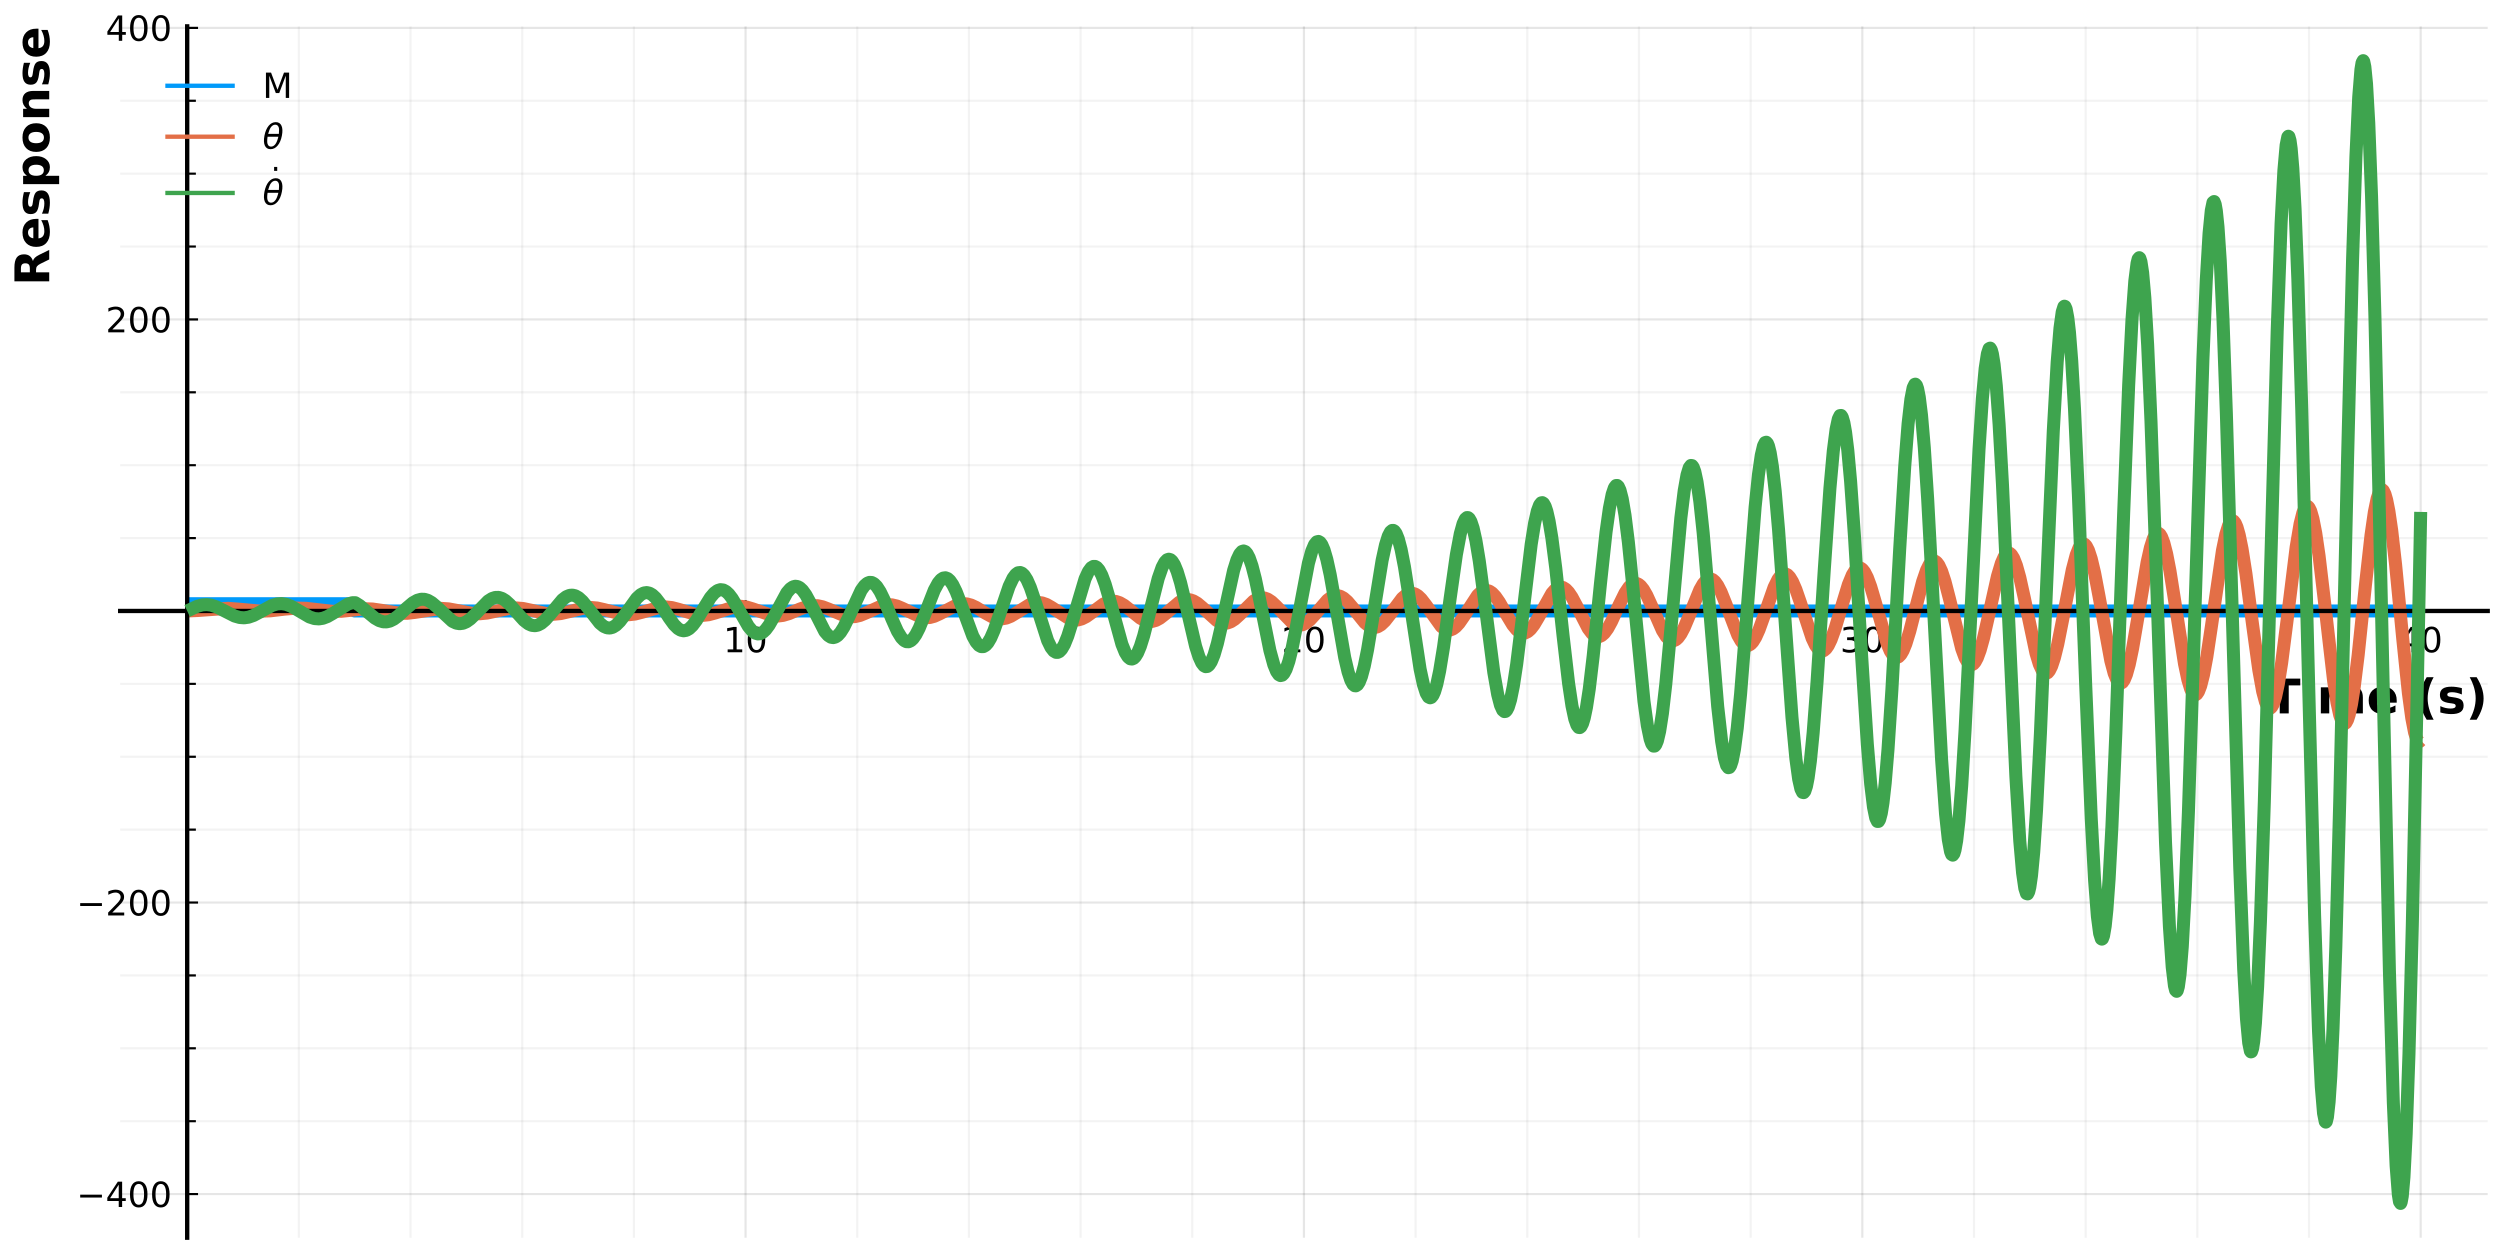 <?xml version="1.0" encoding="utf-8" standalone="no"?>
<!DOCTYPE svg PUBLIC "-//W3C//DTD SVG 1.1//EN"
  "http://www.w3.org/Graphics/SVG/1.1/DTD/svg11.dtd">
<!-- Created with matplotlib (https://matplotlib.org/) -->
<svg height="288pt" version="1.1" viewBox="0 0 576 288" width="576pt" xmlns="http://www.w3.org/2000/svg" xmlns:xlink="http://www.w3.org/1999/xlink">
 <defs>
  <style type="text/css">*{stroke-linecap:butt;stroke-linejoin:round;}</style>
 </defs>
 <g id="figure_1">
  <g id="patch_1">
   <path d="M 0 288 
L 576 288 
L 576 0 
L 0 0 
z
" style="fill:none;"/>
  </g>
  <g id="axes_1">
   <g id="patch_2">
    <path d="M 27.69 285.165 
L 573.165 285.165 
L 573.165 6.08 
L 27.69 6.08 
z
" style="fill:none;"/>
   </g>
   <g id="matplotlib.axis_1">
    <g id="xtick_1">
     <g id="line2d_1">
      <path clip-path="url(#p356004b111)" d="M 43.128 285.165 
L 43.128 6.08 
" style="fill:none;stroke:#000000;stroke-linecap:square;stroke-opacity:0.1;stroke-width:0.5;"/>
     </g>
     <g id="line2d_2">
      <defs>
       <path d="M 0 0 
L 0 -2.5 
" id="maff8a52505" style="stroke:#000000;stroke-width:0.5;"/>
      </defs>
      <g>
       <use style="stroke:#000000;stroke-width:0.5;" x="43.128" xlink:href="#maff8a52505" y="140.769"/>
      </g>
     </g>
     <g id="text_1">
      <!-- $\mathregular{}$ -->
      <g transform="translate(43.128 150.348)scale(0.08 -0.08)"/>
     </g>
    </g>
    <g id="xtick_2">
     <g id="line2d_3">
      <path clip-path="url(#p356004b111)" d="M 171.778 285.165 
L 171.778 6.08 
" style="fill:none;stroke:#000000;stroke-linecap:square;stroke-opacity:0.1;stroke-width:0.5;"/>
     </g>
     <g id="line2d_4">
      <g>
       <use style="stroke:#000000;stroke-width:0.5;" x="171.778" xlink:href="#maff8a52505" y="140.769"/>
      </g>
     </g>
     <g id="text_2">
      <!-- $\mathregular{10}$ -->
      <g transform="translate(166.658 150.348)scale(0.08 -0.08)">
       <defs>
        <path d="M 12.406 8.297 
L 28.516 8.297 
L 28.516 63.922 
L 10.984 60.406 
L 10.984 69.391 
L 28.422 72.906 
L 38.281 72.906 
L 38.281 8.297 
L 54.391 8.297 
L 54.391 0 
L 12.406 0 
z
" id="DejaVuSans-49"/>
        <path d="M 31.781 66.406 
Q 24.172 66.406 20.328 58.906 
Q 16.5 51.422 16.5 36.375 
Q 16.5 21.391 20.328 13.891 
Q 24.172 6.391 31.781 6.391 
Q 39.453 6.391 43.281 13.891 
Q 47.125 21.391 47.125 36.375 
Q 47.125 51.422 43.281 58.906 
Q 39.453 66.406 31.781 66.406 
z
M 31.781 74.219 
Q 44.047 74.219 50.516 64.516 
Q 56.984 54.828 56.984 36.375 
Q 56.984 17.969 50.516 8.266 
Q 44.047 -1.422 31.781 -1.422 
Q 19.531 -1.422 13.062 8.266 
Q 6.594 17.969 6.594 36.375 
Q 6.594 54.828 13.062 64.516 
Q 19.531 74.219 31.781 74.219 
z
" id="DejaVuSans-48"/>
       </defs>
       <use transform="translate(0 0.781)" xlink:href="#DejaVuSans-49"/>
       <use transform="translate(63.623 0.781)" xlink:href="#DejaVuSans-48"/>
      </g>
     </g>
    </g>
    <g id="xtick_3">
     <g id="line2d_5">
      <path clip-path="url(#p356004b111)" d="M 300.428 285.165 
L 300.428 6.08 
" style="fill:none;stroke:#000000;stroke-linecap:square;stroke-opacity:0.1;stroke-width:0.5;"/>
     </g>
     <g id="line2d_6">
      <g>
       <use style="stroke:#000000;stroke-width:0.5;" x="300.428" xlink:href="#maff8a52505" y="140.769"/>
      </g>
     </g>
     <g id="text_3">
      <!-- $\mathregular{20}$ -->
      <g transform="translate(295.308 150.348)scale(0.08 -0.08)">
       <defs>
        <path d="M 19.188 8.297 
L 53.609 8.297 
L 53.609 0 
L 7.328 0 
L 7.328 8.297 
Q 12.938 14.109 22.625 23.891 
Q 32.328 33.688 34.812 36.531 
Q 39.547 41.844 41.422 45.531 
Q 43.312 49.219 43.312 52.781 
Q 43.312 58.594 39.234 62.25 
Q 35.156 65.922 28.609 65.922 
Q 23.969 65.922 18.812 64.312 
Q 13.672 62.703 7.812 59.422 
L 7.812 69.391 
Q 13.766 71.781 18.938 73 
Q 24.125 74.219 28.422 74.219 
Q 39.75 74.219 46.484 68.547 
Q 53.219 62.891 53.219 53.422 
Q 53.219 48.922 51.531 44.891 
Q 49.859 40.875 45.406 35.406 
Q 44.188 33.984 37.641 27.219 
Q 31.109 20.453 19.188 8.297 
z
" id="DejaVuSans-50"/>
       </defs>
       <use transform="translate(0 0.781)" xlink:href="#DejaVuSans-50"/>
       <use transform="translate(63.623 0.781)" xlink:href="#DejaVuSans-48"/>
      </g>
     </g>
    </g>
    <g id="xtick_4">
     <g id="line2d_7">
      <path clip-path="url(#p356004b111)" d="M 429.077 285.165 
L 429.077 6.08 
" style="fill:none;stroke:#000000;stroke-linecap:square;stroke-opacity:0.1;stroke-width:0.5;"/>
     </g>
     <g id="line2d_8">
      <g>
       <use style="stroke:#000000;stroke-width:0.5;" x="429.077" xlink:href="#maff8a52505" y="140.769"/>
      </g>
     </g>
     <g id="text_4">
      <!-- $\mathregular{30}$ -->
      <g transform="translate(423.957 150.348)scale(0.08 -0.08)">
       <defs>
        <path d="M 40.578 39.312 
Q 47.656 37.797 51.625 33 
Q 55.609 28.219 55.609 21.188 
Q 55.609 10.406 48.188 4.484 
Q 40.766 -1.422 27.094 -1.422 
Q 22.516 -1.422 17.656 -0.516 
Q 12.797 0.391 7.625 2.203 
L 7.625 11.719 
Q 11.719 9.328 16.594 8.109 
Q 21.484 6.891 26.812 6.891 
Q 36.078 6.891 40.938 10.547 
Q 45.797 14.203 45.797 21.188 
Q 45.797 27.641 41.281 31.266 
Q 36.766 34.906 28.719 34.906 
L 20.219 34.906 
L 20.219 43.016 
L 29.109 43.016 
Q 36.375 43.016 40.234 45.922 
Q 44.094 48.828 44.094 54.297 
Q 44.094 59.906 40.109 62.906 
Q 36.141 65.922 28.719 65.922 
Q 24.656 65.922 20.016 65.031 
Q 15.375 64.156 9.812 62.312 
L 9.812 71.094 
Q 15.438 72.656 20.344 73.438 
Q 25.25 74.219 29.594 74.219 
Q 40.828 74.219 47.359 69.109 
Q 53.906 64.016 53.906 55.328 
Q 53.906 49.266 50.438 45.094 
Q 46.969 40.922 40.578 39.312 
z
" id="DejaVuSans-51"/>
       </defs>
       <use transform="translate(0 0.781)" xlink:href="#DejaVuSans-51"/>
       <use transform="translate(63.623 0.781)" xlink:href="#DejaVuSans-48"/>
      </g>
     </g>
    </g>
    <g id="xtick_5">
     <g id="line2d_9">
      <path clip-path="url(#p356004b111)" d="M 557.727 285.165 
L 557.727 6.08 
" style="fill:none;stroke:#000000;stroke-linecap:square;stroke-opacity:0.1;stroke-width:0.5;"/>
     </g>
     <g id="line2d_10">
      <g>
       <use style="stroke:#000000;stroke-width:0.5;" x="557.727" xlink:href="#maff8a52505" y="140.769"/>
      </g>
     </g>
     <g id="text_5">
      <!-- $\mathregular{40}$ -->
      <g transform="translate(552.607 150.348)scale(0.08 -0.08)">
       <defs>
        <path d="M 37.797 64.312 
L 12.891 25.391 
L 37.797 25.391 
z
M 35.203 72.906 
L 47.609 72.906 
L 47.609 25.391 
L 58.016 25.391 
L 58.016 17.188 
L 47.609 17.188 
L 47.609 0 
L 37.797 0 
L 37.797 17.188 
L 4.891 17.188 
L 4.891 26.703 
z
" id="DejaVuSans-52"/>
       </defs>
       <use transform="translate(0 0.781)" xlink:href="#DejaVuSans-52"/>
       <use transform="translate(63.623 0.781)" xlink:href="#DejaVuSans-48"/>
      </g>
     </g>
    </g>
    <g id="xtick_6">
     <g id="line2d_11">
      <path clip-path="url(#p356004b111)" d="M 68.858 285.165 
L 68.858 6.08 
" style="fill:none;stroke:#000000;stroke-linecap:square;stroke-opacity:0.05;stroke-width:0.5;"/>
     </g>
     <g id="line2d_12">
      <defs>
       <path d="M 0 0 
L 0 -2 
" id="m79b925c242" style="stroke:#000000;stroke-width:0.5;"/>
      </defs>
      <g>
       <use style="stroke:#000000;stroke-width:0.5;" x="68.858" xlink:href="#m79b925c242" y="140.769"/>
      </g>
     </g>
    </g>
    <g id="xtick_7">
     <g id="line2d_13">
      <path clip-path="url(#p356004b111)" d="M 94.588 285.165 
L 94.588 6.08 
" style="fill:none;stroke:#000000;stroke-linecap:square;stroke-opacity:0.05;stroke-width:0.5;"/>
     </g>
     <g id="line2d_14">
      <g>
       <use style="stroke:#000000;stroke-width:0.5;" x="94.588" xlink:href="#m79b925c242" y="140.769"/>
      </g>
     </g>
    </g>
    <g id="xtick_8">
     <g id="line2d_15">
      <path clip-path="url(#p356004b111)" d="M 120.318 285.165 
L 120.318 6.08 
" style="fill:none;stroke:#000000;stroke-linecap:square;stroke-opacity:0.05;stroke-width:0.5;"/>
     </g>
     <g id="line2d_16">
      <g>
       <use style="stroke:#000000;stroke-width:0.5;" x="120.318" xlink:href="#m79b925c242" y="140.769"/>
      </g>
     </g>
    </g>
    <g id="xtick_9">
     <g id="line2d_17">
      <path clip-path="url(#p356004b111)" d="M 146.048 285.165 
L 146.048 6.08 
" style="fill:none;stroke:#000000;stroke-linecap:square;stroke-opacity:0.05;stroke-width:0.5;"/>
     </g>
     <g id="line2d_18">
      <g>
       <use style="stroke:#000000;stroke-width:0.5;" x="146.048" xlink:href="#m79b925c242" y="140.769"/>
      </g>
     </g>
    </g>
    <g id="xtick_10">
     <g id="line2d_19">
      <path clip-path="url(#p356004b111)" d="M 197.508 285.165 
L 197.508 6.08 
" style="fill:none;stroke:#000000;stroke-linecap:square;stroke-opacity:0.05;stroke-width:0.5;"/>
     </g>
     <g id="line2d_20">
      <g>
       <use style="stroke:#000000;stroke-width:0.5;" x="197.508" xlink:href="#m79b925c242" y="140.769"/>
      </g>
     </g>
    </g>
    <g id="xtick_11">
     <g id="line2d_21">
      <path clip-path="url(#p356004b111)" d="M 223.238 285.165 
L 223.238 6.08 
" style="fill:none;stroke:#000000;stroke-linecap:square;stroke-opacity:0.05;stroke-width:0.5;"/>
     </g>
     <g id="line2d_22">
      <g>
       <use style="stroke:#000000;stroke-width:0.5;" x="223.238" xlink:href="#m79b925c242" y="140.769"/>
      </g>
     </g>
    </g>
    <g id="xtick_12">
     <g id="line2d_23">
      <path clip-path="url(#p356004b111)" d="M 248.968 285.165 
L 248.968 6.08 
" style="fill:none;stroke:#000000;stroke-linecap:square;stroke-opacity:0.05;stroke-width:0.5;"/>
     </g>
     <g id="line2d_24">
      <g>
       <use style="stroke:#000000;stroke-width:0.5;" x="248.968" xlink:href="#m79b925c242" y="140.769"/>
      </g>
     </g>
    </g>
    <g id="xtick_13">
     <g id="line2d_25">
      <path clip-path="url(#p356004b111)" d="M 274.698 285.165 
L 274.698 6.08 
" style="fill:none;stroke:#000000;stroke-linecap:square;stroke-opacity:0.05;stroke-width:0.5;"/>
     </g>
     <g id="line2d_26">
      <g>
       <use style="stroke:#000000;stroke-width:0.5;" x="274.698" xlink:href="#m79b925c242" y="140.769"/>
      </g>
     </g>
    </g>
    <g id="xtick_14">
     <g id="line2d_27">
      <path clip-path="url(#p356004b111)" d="M 326.157 285.165 
L 326.157 6.08 
" style="fill:none;stroke:#000000;stroke-linecap:square;stroke-opacity:0.05;stroke-width:0.5;"/>
     </g>
     <g id="line2d_28">
      <g>
       <use style="stroke:#000000;stroke-width:0.5;" x="326.157" xlink:href="#m79b925c242" y="140.769"/>
      </g>
     </g>
    </g>
    <g id="xtick_15">
     <g id="line2d_29">
      <path clip-path="url(#p356004b111)" d="M 351.887 285.165 
L 351.887 6.08 
" style="fill:none;stroke:#000000;stroke-linecap:square;stroke-opacity:0.05;stroke-width:0.5;"/>
     </g>
     <g id="line2d_30">
      <g>
       <use style="stroke:#000000;stroke-width:0.5;" x="351.887" xlink:href="#m79b925c242" y="140.769"/>
      </g>
     </g>
    </g>
    <g id="xtick_16">
     <g id="line2d_31">
      <path clip-path="url(#p356004b111)" d="M 377.617 285.165 
L 377.617 6.08 
" style="fill:none;stroke:#000000;stroke-linecap:square;stroke-opacity:0.05;stroke-width:0.5;"/>
     </g>
     <g id="line2d_32">
      <g>
       <use style="stroke:#000000;stroke-width:0.5;" x="377.617" xlink:href="#m79b925c242" y="140.769"/>
      </g>
     </g>
    </g>
    <g id="xtick_17">
     <g id="line2d_33">
      <path clip-path="url(#p356004b111)" d="M 403.347 285.165 
L 403.347 6.08 
" style="fill:none;stroke:#000000;stroke-linecap:square;stroke-opacity:0.05;stroke-width:0.5;"/>
     </g>
     <g id="line2d_34">
      <g>
       <use style="stroke:#000000;stroke-width:0.5;" x="403.347" xlink:href="#m79b925c242" y="140.769"/>
      </g>
     </g>
    </g>
    <g id="xtick_18">
     <g id="line2d_35">
      <path clip-path="url(#p356004b111)" d="M 454.807 285.165 
L 454.807 6.08 
" style="fill:none;stroke:#000000;stroke-linecap:square;stroke-opacity:0.05;stroke-width:0.5;"/>
     </g>
     <g id="line2d_36">
      <g>
       <use style="stroke:#000000;stroke-width:0.5;" x="454.807" xlink:href="#m79b925c242" y="140.769"/>
      </g>
     </g>
    </g>
    <g id="xtick_19">
     <g id="line2d_37">
      <path clip-path="url(#p356004b111)" d="M 480.537 285.165 
L 480.537 6.08 
" style="fill:none;stroke:#000000;stroke-linecap:square;stroke-opacity:0.05;stroke-width:0.5;"/>
     </g>
     <g id="line2d_38">
      <g>
       <use style="stroke:#000000;stroke-width:0.5;" x="480.537" xlink:href="#m79b925c242" y="140.769"/>
      </g>
     </g>
    </g>
    <g id="xtick_20">
     <g id="line2d_39">
      <path clip-path="url(#p356004b111)" d="M 506.267 285.165 
L 506.267 6.08 
" style="fill:none;stroke:#000000;stroke-linecap:square;stroke-opacity:0.05;stroke-width:0.5;"/>
     </g>
     <g id="line2d_40">
      <g>
       <use style="stroke:#000000;stroke-width:0.5;" x="506.267" xlink:href="#m79b925c242" y="140.769"/>
      </g>
     </g>
    </g>
    <g id="xtick_21">
     <g id="line2d_41">
      <path clip-path="url(#p356004b111)" d="M 531.997 285.165 
L 531.997 6.08 
" style="fill:none;stroke:#000000;stroke-linecap:square;stroke-opacity:0.05;stroke-width:0.5;"/>
     </g>
     <g id="line2d_42">
      <g>
       <use style="stroke:#000000;stroke-width:0.5;" x="531.997" xlink:href="#m79b925c242" y="140.769"/>
      </g>
     </g>
    </g>
    <g id="text_6">
     <!-- Time (s) -->
     <g transform="translate(522.536 164.37)scale(0.11 -0.11)">
      <defs>
       <path d="M 0.484 72.906 
L 67.672 72.906 
L 67.672 58.688 
L 43.5 58.688 
L 43.5 0 
L 24.703 0 
L 24.703 58.688 
L 0.484 58.688 
z
" id="DejaVuSans-Bold-84"/>
       <path d="M 8.406 54.688 
L 25.875 54.688 
L 25.875 0 
L 8.406 0 
z
M 8.406 75.984 
L 25.875 75.984 
L 25.875 61.719 
L 8.406 61.719 
z
" id="DejaVuSans-Bold-105"/>
       <path d="M 59.078 45.609 
Q 62.406 50.688 66.969 53.344 
Q 71.531 56 77 56 
Q 86.422 56 91.359 50.188 
Q 96.297 44.391 96.297 33.297 
L 96.297 0 
L 78.719 0 
L 78.719 28.516 
Q 78.766 29.156 78.781 29.828 
Q 78.812 30.516 78.812 31.781 
Q 78.812 37.594 77.094 40.203 
Q 75.391 42.828 71.578 42.828 
Q 66.609 42.828 63.891 38.719 
Q 61.188 34.625 61.078 26.859 
L 61.078 0 
L 43.5 0 
L 43.5 28.516 
Q 43.5 37.594 41.938 40.203 
Q 40.375 42.828 36.375 42.828 
Q 31.344 42.828 28.609 38.703 
Q 25.875 34.578 25.875 26.906 
L 25.875 0 
L 8.297 0 
L 8.297 54.688 
L 25.875 54.688 
L 25.875 46.688 
Q 29.109 51.312 33.281 53.656 
Q 37.453 56 42.484 56 
Q 48.141 56 52.484 53.266 
Q 56.844 50.531 59.078 45.609 
z
" id="DejaVuSans-Bold-109"/>
       <path d="M 62.984 27.484 
L 62.984 22.516 
L 22.125 22.516 
Q 22.75 16.359 26.562 13.281 
Q 30.375 10.203 37.203 10.203 
Q 42.719 10.203 48.5 11.844 
Q 54.297 13.484 60.406 16.797 
L 60.406 3.328 
Q 54.203 0.984 48 -0.219 
Q 41.797 -1.422 35.594 -1.422 
Q 20.75 -1.422 12.516 6.125 
Q 4.297 13.672 4.297 27.297 
Q 4.297 40.672 12.375 48.328 
Q 20.453 56 34.625 56 
Q 47.516 56 55.25 48.234 
Q 62.984 40.484 62.984 27.484 
z
M 45.016 33.297 
Q 45.016 38.281 42.109 41.328 
Q 39.203 44.391 34.516 44.391 
Q 29.438 44.391 26.266 41.531 
Q 23.094 38.672 22.312 33.297 
z
" id="DejaVuSans-Bold-101"/>
       <path id="DejaVuSans-Bold-32"/>
       <path d="M 37.703 -13.188 
L 23.188 -13.188 
Q 15.719 -1.125 12.156 9.734 
Q 8.594 20.609 8.594 31.297 
Q 8.594 42 12.172 52.953 
Q 15.766 63.922 23.188 75.875 
L 37.703 75.875 
Q 31.453 64.312 28.328 53.25 
Q 25.203 42.188 25.203 31.391 
Q 25.203 20.609 28.297 9.516 
Q 31.391 -1.562 37.703 -13.188 
z
" id="DejaVuSans-Bold-40"/>
       <path d="M 51.125 52.984 
L 51.125 39.703 
Q 45.516 42.047 40.281 43.219 
Q 35.062 44.391 30.422 44.391 
Q 25.438 44.391 23.016 43.141 
Q 20.609 41.891 20.609 39.312 
Q 20.609 37.203 22.438 36.078 
Q 24.266 34.969 29 34.422 
L 32.078 33.984 
Q 45.516 32.281 50.141 28.375 
Q 54.781 24.469 54.781 16.109 
Q 54.781 7.375 48.328 2.969 
Q 41.891 -1.422 29.109 -1.422 
Q 23.688 -1.422 17.891 -0.562 
Q 12.109 0.297 6 2 
L 6 15.281 
Q 11.234 12.75 16.719 11.469 
Q 22.219 10.203 27.875 10.203 
Q 33.016 10.203 35.594 11.609 
Q 38.188 13.031 38.188 15.828 
Q 38.188 18.172 36.406 19.312 
Q 34.625 20.453 29.297 21.094 
L 26.219 21.484 
Q 14.547 22.953 9.859 26.906 
Q 5.172 30.859 5.172 38.922 
Q 5.172 47.609 11.125 51.797 
Q 17.094 56 29.391 56 
Q 34.234 56 39.547 55.266 
Q 44.875 54.547 51.125 52.984 
z
" id="DejaVuSans-Bold-115"/>
       <path d="M 8.016 -13.188 
Q 14.266 -1.562 17.391 9.516 
Q 20.516 20.609 20.516 31.391 
Q 20.516 42.188 17.391 53.25 
Q 14.266 64.312 8.016 75.875 
L 22.516 75.875 
Q 29.938 63.922 33.516 52.953 
Q 37.109 42 37.109 31.297 
Q 37.109 20.609 33.547 9.734 
Q 29.984 -1.125 22.516 -13.188 
z
" id="DejaVuSans-Bold-41"/>
      </defs>
      <use xlink:href="#DejaVuSans-Bold-84"/>
      <use x="68.213" xlink:href="#DejaVuSans-Bold-105"/>
      <use x="102.49" xlink:href="#DejaVuSans-Bold-109"/>
      <use x="206.689" xlink:href="#DejaVuSans-Bold-101"/>
      <use x="274.512" xlink:href="#DejaVuSans-Bold-32"/>
      <use x="309.326" xlink:href="#DejaVuSans-Bold-40"/>
      <use x="355.029" xlink:href="#DejaVuSans-Bold-115"/>
      <use x="414.551" xlink:href="#DejaVuSans-Bold-41"/>
     </g>
    </g>
   </g>
   <g id="matplotlib.axis_2">
    <g id="ytick_1">
     <g id="line2d_43">
      <path clip-path="url(#p356004b111)" d="M 27.69 275.115 
L 573.165 275.115 
" style="fill:none;stroke:#000000;stroke-linecap:square;stroke-opacity:0.1;stroke-width:0.5;"/>
     </g>
     <g id="line2d_44">
      <defs>
       <path d="M 0 0 
L 2.5 0 
" id="m387c36501d" style="stroke:#000000;stroke-width:0.5;"/>
      </defs>
      <g>
       <use style="stroke:#000000;stroke-width:0.5;" x="43.128" xlink:href="#m387c36501d" y="275.115"/>
      </g>
     </g>
     <g id="text_7">
      <!-- $\mathregular{-400}$ -->
      <g transform="translate(17.628 278.154)scale(0.08 -0.08)">
       <defs>
        <path d="M 10.594 35.5 
L 73.188 35.5 
L 73.188 27.203 
L 10.594 27.203 
z
" id="DejaVuSans-8722"/>
       </defs>
       <use transform="translate(0 0.781)" xlink:href="#DejaVuSans-8722"/>
       <use transform="translate(83.789 0.781)" xlink:href="#DejaVuSans-52"/>
       <use transform="translate(147.412 0.781)" xlink:href="#DejaVuSans-48"/>
       <use transform="translate(211.035 0.781)" xlink:href="#DejaVuSans-48"/>
      </g>
     </g>
    </g>
    <g id="ytick_2">
     <g id="line2d_45">
      <path clip-path="url(#p356004b111)" d="M 27.69 207.942 
L 573.165 207.942 
" style="fill:none;stroke:#000000;stroke-linecap:square;stroke-opacity:0.1;stroke-width:0.5;"/>
     </g>
     <g id="line2d_46">
      <g>
       <use style="stroke:#000000;stroke-width:0.5;" x="43.128" xlink:href="#m387c36501d" y="207.942"/>
      </g>
     </g>
     <g id="text_8">
      <!-- $\mathregular{-200}$ -->
      <g transform="translate(17.628 210.981)scale(0.08 -0.08)">
       <use transform="translate(0 0.781)" xlink:href="#DejaVuSans-8722"/>
       <use transform="translate(83.789 0.781)" xlink:href="#DejaVuSans-50"/>
       <use transform="translate(147.412 0.781)" xlink:href="#DejaVuSans-48"/>
       <use transform="translate(211.035 0.781)" xlink:href="#DejaVuSans-48"/>
      </g>
     </g>
    </g>
    <g id="ytick_3">
     <g id="line2d_47">
      <path clip-path="url(#p356004b111)" d="M 27.69 140.769 
L 573.165 140.769 
" style="fill:none;stroke:#000000;stroke-linecap:square;stroke-opacity:0.1;stroke-width:0.5;"/>
     </g>
     <g id="line2d_48">
      <g>
       <use style="stroke:#000000;stroke-width:0.5;" x="43.128" xlink:href="#m387c36501d" y="140.769"/>
      </g>
     </g>
     <g id="text_9">
      <!-- $\mathregular{}$ -->
      <g transform="translate(39.628 143.809)scale(0.08 -0.08)"/>
     </g>
    </g>
    <g id="ytick_4">
     <g id="line2d_49">
      <path clip-path="url(#p356004b111)" d="M 27.69 73.596 
L 573.165 73.596 
" style="fill:none;stroke:#000000;stroke-linecap:square;stroke-opacity:0.1;stroke-width:0.5;"/>
     </g>
     <g id="line2d_50">
      <g>
       <use style="stroke:#000000;stroke-width:0.5;" x="43.128" xlink:href="#m387c36501d" y="73.596"/>
      </g>
     </g>
     <g id="text_10">
      <!-- $\mathregular{200}$ -->
      <g transform="translate(24.348 76.636)scale(0.08 -0.08)">
       <use transform="translate(0 0.781)" xlink:href="#DejaVuSans-50"/>
       <use transform="translate(63.623 0.781)" xlink:href="#DejaVuSans-48"/>
       <use transform="translate(127.246 0.781)" xlink:href="#DejaVuSans-48"/>
      </g>
     </g>
    </g>
    <g id="ytick_5">
     <g id="line2d_51">
      <path clip-path="url(#p356004b111)" d="M 27.69 6.424 
L 573.165 6.424 
" style="fill:none;stroke:#000000;stroke-linecap:square;stroke-opacity:0.1;stroke-width:0.5;"/>
     </g>
     <g id="line2d_52">
      <g>
       <use style="stroke:#000000;stroke-width:0.5;" x="43.128" xlink:href="#m387c36501d" y="6.424"/>
      </g>
     </g>
     <g id="text_11">
      <!-- $\mathregular{400}$ -->
      <g transform="translate(24.348 9.463)scale(0.08 -0.08)">
       <use transform="translate(0 0.781)" xlink:href="#DejaVuSans-52"/>
       <use transform="translate(63.623 0.781)" xlink:href="#DejaVuSans-48"/>
       <use transform="translate(127.246 0.781)" xlink:href="#DejaVuSans-48"/>
      </g>
     </g>
    </g>
    <g id="ytick_6">
     <g id="line2d_53">
      <path clip-path="url(#p356004b111)" d="M 27.69 258.322 
L 573.165 258.322 
" style="fill:none;stroke:#000000;stroke-linecap:square;stroke-opacity:0.05;stroke-width:0.5;"/>
     </g>
     <g id="line2d_54">
      <defs>
       <path d="M 0 0 
L 2 0 
" id="m57c98f48f1" style="stroke:#000000;stroke-width:0.5;"/>
      </defs>
      <g>
       <use style="stroke:#000000;stroke-width:0.5;" x="43.128" xlink:href="#m57c98f48f1" y="258.322"/>
      </g>
     </g>
    </g>
    <g id="ytick_7">
     <g id="line2d_55">
      <path clip-path="url(#p356004b111)" d="M 27.69 241.528 
L 573.165 241.528 
" style="fill:none;stroke:#000000;stroke-linecap:square;stroke-opacity:0.05;stroke-width:0.5;"/>
     </g>
     <g id="line2d_56">
      <g>
       <use style="stroke:#000000;stroke-width:0.5;" x="43.128" xlink:href="#m57c98f48f1" y="241.528"/>
      </g>
     </g>
    </g>
    <g id="ytick_8">
     <g id="line2d_57">
      <path clip-path="url(#p356004b111)" d="M 27.69 224.735 
L 573.165 224.735 
" style="fill:none;stroke:#000000;stroke-linecap:square;stroke-opacity:0.05;stroke-width:0.5;"/>
     </g>
     <g id="line2d_58">
      <g>
       <use style="stroke:#000000;stroke-width:0.5;" x="43.128" xlink:href="#m57c98f48f1" y="224.735"/>
      </g>
     </g>
    </g>
    <g id="ytick_9">
     <g id="line2d_59">
      <path clip-path="url(#p356004b111)" d="M 27.69 191.149 
L 573.165 191.149 
" style="fill:none;stroke:#000000;stroke-linecap:square;stroke-opacity:0.05;stroke-width:0.5;"/>
     </g>
     <g id="line2d_60">
      <g>
       <use style="stroke:#000000;stroke-width:0.5;" x="43.128" xlink:href="#m57c98f48f1" y="191.149"/>
      </g>
     </g>
    </g>
    <g id="ytick_10">
     <g id="line2d_61">
      <path clip-path="url(#p356004b111)" d="M 27.69 174.356 
L 573.165 174.356 
" style="fill:none;stroke:#000000;stroke-linecap:square;stroke-opacity:0.05;stroke-width:0.5;"/>
     </g>
     <g id="line2d_62">
      <g>
       <use style="stroke:#000000;stroke-width:0.5;" x="43.128" xlink:href="#m57c98f48f1" y="174.356"/>
      </g>
     </g>
    </g>
    <g id="ytick_11">
     <g id="line2d_63">
      <path clip-path="url(#p356004b111)" d="M 27.69 157.562 
L 573.165 157.562 
" style="fill:none;stroke:#000000;stroke-linecap:square;stroke-opacity:0.05;stroke-width:0.5;"/>
     </g>
     <g id="line2d_64">
      <g>
       <use style="stroke:#000000;stroke-width:0.5;" x="43.128" xlink:href="#m57c98f48f1" y="157.562"/>
      </g>
     </g>
    </g>
    <g id="ytick_12">
     <g id="line2d_65">
      <path clip-path="url(#p356004b111)" d="M 27.69 123.976 
L 573.165 123.976 
" style="fill:none;stroke:#000000;stroke-linecap:square;stroke-opacity:0.05;stroke-width:0.5;"/>
     </g>
     <g id="line2d_66">
      <g>
       <use style="stroke:#000000;stroke-width:0.5;" x="43.128" xlink:href="#m57c98f48f1" y="123.976"/>
      </g>
     </g>
    </g>
    <g id="ytick_13">
     <g id="line2d_67">
      <path clip-path="url(#p356004b111)" d="M 27.69 107.183 
L 573.165 107.183 
" style="fill:none;stroke:#000000;stroke-linecap:square;stroke-opacity:0.05;stroke-width:0.5;"/>
     </g>
     <g id="line2d_68">
      <g>
       <use style="stroke:#000000;stroke-width:0.5;" x="43.128" xlink:href="#m57c98f48f1" y="107.183"/>
      </g>
     </g>
    </g>
    <g id="ytick_14">
     <g id="line2d_69">
      <path clip-path="url(#p356004b111)" d="M 27.69 90.39 
L 573.165 90.39 
" style="fill:none;stroke:#000000;stroke-linecap:square;stroke-opacity:0.05;stroke-width:0.5;"/>
     </g>
     <g id="line2d_70">
      <g>
       <use style="stroke:#000000;stroke-width:0.5;" x="43.128" xlink:href="#m57c98f48f1" y="90.39"/>
      </g>
     </g>
    </g>
    <g id="ytick_15">
     <g id="line2d_71">
      <path clip-path="url(#p356004b111)" d="M 27.69 56.803 
L 573.165 56.803 
" style="fill:none;stroke:#000000;stroke-linecap:square;stroke-opacity:0.05;stroke-width:0.5;"/>
     </g>
     <g id="line2d_72">
      <g>
       <use style="stroke:#000000;stroke-width:0.5;" x="43.128" xlink:href="#m57c98f48f1" y="56.803"/>
      </g>
     </g>
    </g>
    <g id="ytick_16">
     <g id="line2d_73">
      <path clip-path="url(#p356004b111)" d="M 27.69 40.01 
L 573.165 40.01 
" style="fill:none;stroke:#000000;stroke-linecap:square;stroke-opacity:0.05;stroke-width:0.5;"/>
     </g>
     <g id="line2d_74">
      <g>
       <use style="stroke:#000000;stroke-width:0.5;" x="43.128" xlink:href="#m57c98f48f1" y="40.01"/>
      </g>
     </g>
    </g>
    <g id="ytick_17">
     <g id="line2d_75">
      <path clip-path="url(#p356004b111)" d="M 27.69 23.217 
L 573.165 23.217 
" style="fill:none;stroke:#000000;stroke-linecap:square;stroke-opacity:0.05;stroke-width:0.5;"/>
     </g>
     <g id="line2d_76">
      <g>
       <use style="stroke:#000000;stroke-width:0.5;" x="43.128" xlink:href="#m57c98f48f1" y="23.217"/>
      </g>
     </g>
    </g>
    <g id="text_12">
     <!-- Response -->
     <g transform="translate(11.34 65.827)rotate(-90)scale(0.11 -0.11)">
      <defs>
       <path d="M 35.891 40.578 
Q 41.797 40.578 44.359 42.766 
Q 46.922 44.969 46.922 50 
Q 46.922 54.984 44.359 57.125 
Q 41.797 59.281 35.891 59.281 
L 27.984 59.281 
L 27.984 40.578 
z
M 27.984 27.594 
L 27.984 0 
L 9.188 0 
L 9.188 72.906 
L 37.891 72.906 
Q 52.297 72.906 59 68.062 
Q 65.719 63.234 65.719 52.781 
Q 65.719 45.562 62.219 40.922 
Q 58.734 36.281 51.703 34.078 
Q 55.562 33.203 58.609 30.094 
Q 61.672 27 64.797 20.703 
L 75 0 
L 54.984 0 
L 46.094 18.109 
Q 43.406 23.578 40.641 25.578 
Q 37.891 27.594 33.297 27.594 
z
" id="DejaVuSans-Bold-82"/>
       <path d="M 25.875 7.906 
L 25.875 -20.797 
L 8.406 -20.797 
L 8.406 54.688 
L 25.875 54.688 
L 25.875 46.688 
Q 29.5 51.469 33.891 53.734 
Q 38.281 56 44 56 
Q 54.109 56 60.594 47.969 
Q 67.094 39.938 67.094 27.297 
Q 67.094 14.656 60.594 6.609 
Q 54.109 -1.422 44 -1.422 
Q 38.281 -1.422 33.891 0.844 
Q 29.5 3.125 25.875 7.906 
z
M 37.5 43.312 
Q 31.891 43.312 28.875 39.188 
Q 25.875 35.062 25.875 27.297 
Q 25.875 19.531 28.875 15.406 
Q 31.891 11.281 37.5 11.281 
Q 43.109 11.281 46.062 15.375 
Q 49.031 19.484 49.031 27.297 
Q 49.031 35.109 46.062 39.203 
Q 43.109 43.312 37.5 43.312 
z
" id="DejaVuSans-Bold-112"/>
       <path d="M 34.422 43.5 
Q 28.609 43.5 25.562 39.328 
Q 22.516 35.156 22.516 27.297 
Q 22.516 19.438 25.562 15.25 
Q 28.609 11.078 34.422 11.078 
Q 40.141 11.078 43.156 15.25 
Q 46.188 19.438 46.188 27.297 
Q 46.188 35.156 43.156 39.328 
Q 40.141 43.5 34.422 43.5 
z
M 34.422 56 
Q 48.531 56 56.469 48.375 
Q 64.406 40.766 64.406 27.297 
Q 64.406 13.812 56.469 6.188 
Q 48.531 -1.422 34.422 -1.422 
Q 20.266 -1.422 12.281 6.188 
Q 4.297 13.812 4.297 27.297 
Q 4.297 40.766 12.281 48.375 
Q 20.266 56 34.422 56 
z
" id="DejaVuSans-Bold-111"/>
       <path d="M 63.375 33.297 
L 63.375 0 
L 45.797 0 
L 45.797 5.422 
L 45.797 25.484 
Q 45.797 32.562 45.484 35.25 
Q 45.172 37.938 44.391 39.203 
Q 43.359 40.922 41.594 41.875 
Q 39.844 42.828 37.594 42.828 
Q 32.125 42.828 29 38.594 
Q 25.875 34.375 25.875 26.906 
L 25.875 0 
L 8.406 0 
L 8.406 54.688 
L 25.875 54.688 
L 25.875 46.688 
Q 29.828 51.469 34.266 53.734 
Q 38.719 56 44.094 56 
Q 53.562 56 58.469 50.188 
Q 63.375 44.391 63.375 33.297 
z
" id="DejaVuSans-Bold-110"/>
      </defs>
      <use xlink:href="#DejaVuSans-Bold-82"/>
      <use x="77.002" xlink:href="#DejaVuSans-Bold-101"/>
      <use x="144.824" xlink:href="#DejaVuSans-Bold-115"/>
      <use x="204.346" xlink:href="#DejaVuSans-Bold-112"/>
      <use x="275.928" xlink:href="#DejaVuSans-Bold-111"/>
      <use x="344.629" xlink:href="#DejaVuSans-Bold-110"/>
      <use x="415.82" xlink:href="#DejaVuSans-Bold-115"/>
      <use x="475.342" xlink:href="#DejaVuSans-Bold-101"/>
     </g>
    </g>
   </g>
   <g id="line2d_77">
    <path clip-path="url(#p356004b111)" d="M 43.128 139.09 
L 81.594 139.09 
L 81.723 140.769 
L 557.727 140.769 
L 557.727 140.769 
" style="fill:none;stroke:#009afa;stroke-width:3;"/>
   </g>
   <g id="line2d_78">
    <path clip-path="url(#p356004b111)" d="M 43.128 140.769 
L 45.572 140.661 
L 52.519 140.157 
L 54.963 140.343 
L 60.109 140.815 
L 62.296 140.735 
L 65.513 140.353 
L 68.343 140.104 
L 70.53 140.153 
L 73.232 140.47 
L 76.577 140.846 
L 78.635 140.843 
L 80.951 140.599 
L 84.038 140.257 
L 85.839 140.317 
L 87.898 140.618 
L 92.015 141.288 
L 93.816 141.305 
L 95.617 141.095 
L 101.663 140.169 
L 103.336 140.281 
L 105.394 140.66 
L 108.868 141.337 
L 110.54 141.412 
L 112.213 141.253 
L 114.4 140.788 
L 117.359 140.172 
L 119.031 140.075 
L 120.575 140.21 
L 122.505 140.621 
L 126.107 141.433 
L 127.651 141.517 
L 129.194 141.368 
L 130.996 140.958 
L 134.598 140.07 
L 136.142 139.963 
L 137.557 140.085 
L 139.229 140.461 
L 143.475 141.562 
L 144.89 141.634 
L 146.305 141.48 
L 147.977 141.056 
L 151.965 139.931 
L 153.381 139.835 
L 154.796 139.984 
L 156.34 140.384 
L 160.714 141.694 
L 162 141.775 
L 163.287 141.636 
L 164.83 141.22 
L 169.462 139.751 
L 170.748 139.692 
L 172.035 139.868 
L 173.45 140.291 
L 177.953 141.848 
L 179.239 141.933 
L 180.397 141.792 
L 181.812 141.374 
L 184.257 140.335 
L 185.929 139.744 
L 187.216 139.526 
L 188.373 139.559 
L 189.531 139.808 
L 190.946 140.345 
L 194.677 141.914 
L 195.835 142.109 
L 196.993 142.069 
L 198.151 141.797 
L 199.566 141.216 
L 203.297 139.531 
L 204.455 139.325 
L 205.484 139.355 
L 206.642 139.626 
L 207.928 140.169 
L 212.174 142.179 
L 213.203 142.333 
L 214.232 142.269 
L 215.261 141.993 
L 216.548 141.404 
L 220.665 139.281 
L 221.694 139.092 
L 222.723 139.136 
L 223.752 139.411 
L 224.91 139.953 
L 226.968 141.225 
L 228.641 142.139 
L 229.799 142.508 
L 230.828 142.583 
L 231.857 142.403 
L 232.886 141.99 
L 234.301 141.144 
L 237.26 139.285 
L 238.29 138.921 
L 239.19 138.811 
L 240.091 138.911 
L 241.12 139.272 
L 242.278 139.934 
L 246.523 142.649 
L 247.424 142.856 
L 248.324 142.841 
L 249.225 142.601 
L 250.254 142.082 
L 251.669 141.07 
L 254.242 139.168 
L 255.271 138.692 
L 256.172 138.508 
L 257.072 138.565 
L 257.973 138.862 
L 259.002 139.457 
L 260.417 140.573 
L 262.733 142.425 
L 263.762 142.965 
L 264.663 143.194 
L 265.435 143.184 
L 266.335 142.93 
L 267.236 142.438 
L 268.394 141.539 
L 271.739 138.722 
L 272.639 138.3 
L 273.411 138.145 
L 274.183 138.196 
L 274.955 138.453 
L 275.855 138.987 
L 277.013 139.96 
L 280.358 142.987 
L 281.259 143.435 
L 282.031 143.596 
L 282.802 143.535 
L 283.574 143.253 
L 284.475 142.671 
L 285.633 141.619 
L 288.849 138.457 
L 289.75 137.942 
L 290.521 137.735 
L 291.293 137.768 
L 292.065 138.039 
L 292.966 138.633 
L 293.995 139.601 
L 297.726 143.461 
L 298.626 143.922 
L 299.398 144.053 
L 300.17 143.924 
L 300.942 143.543 
L 301.843 142.815 
L 303.001 141.551 
L 305.831 138.276 
L 306.731 137.605 
L 307.503 137.292 
L 308.146 137.238 
L 308.79 137.38 
L 309.562 137.798 
L 310.462 138.589 
L 311.62 139.955 
L 314.45 143.474 
L 315.351 144.189 
L 316.123 144.519 
L 316.766 144.569 
L 317.409 144.41 
L 318.181 143.952 
L 319.082 143.093 
L 320.24 141.616 
L 323.07 137.835 
L 323.97 137.073 
L 324.742 136.727 
L 325.386 136.68 
L 326.029 136.859 
L 326.672 137.256 
L 327.444 137.993 
L 328.473 139.321 
L 332.075 144.346 
L 332.847 144.921 
L 333.491 145.155 
L 334.134 145.148 
L 334.777 144.9 
L 335.42 144.42 
L 336.192 143.573 
L 337.221 142.094 
L 340.438 137.169 
L 341.21 136.453 
L 341.853 136.111 
L 342.496 136.021 
L 343.139 136.194 
L 343.783 136.622 
L 344.554 137.441 
L 345.455 138.74 
L 346.999 141.435 
L 348.543 143.994 
L 349.443 145.093 
L 350.215 145.68 
L 350.858 145.878 
L 351.373 145.835 
L 352.016 145.528 
L 352.659 144.955 
L 353.431 143.957 
L 354.46 142.227 
L 357.548 136.709 
L 358.32 135.841 
L 358.963 135.405 
L 359.606 135.262 
L 360.121 135.365 
L 360.764 135.764 
L 361.408 136.444 
L 362.179 137.582 
L 363.337 139.76 
L 365.91 144.784 
L 366.811 145.968 
L 367.454 146.487 
L 367.969 146.68 
L 368.483 146.664 
L 368.998 146.44 
L 369.641 145.876 
L 370.413 144.822 
L 371.314 143.173 
L 372.986 139.508 
L 374.401 136.632 
L 375.302 135.295 
L 375.945 134.684 
L 376.46 134.431 
L 376.974 134.4 
L 377.489 134.595 
L 378.003 135.01 
L 378.647 135.819 
L 379.419 137.158 
L 380.576 139.7 
L 383.021 145.264 
L 383.921 146.69 
L 384.565 147.337 
L 385.079 147.6 
L 385.594 147.623 
L 386.108 147.403 
L 386.623 146.947 
L 387.266 146.065 
L 388.038 144.612 
L 389.196 141.866 
L 391.64 135.887 
L 392.412 134.545 
L 393.055 133.788 
L 393.57 133.453 
L 394.085 133.374 
L 394.599 133.556 
L 395.114 133.995 
L 395.757 134.885 
L 396.529 136.39 
L 397.558 138.946 
L 400.388 146.341 
L 401.16 147.694 
L 401.804 148.418 
L 402.318 148.7 
L 402.833 148.703 
L 403.347 148.426 
L 403.862 147.874 
L 404.505 146.827 
L 405.277 145.119 
L 406.435 141.914 
L 408.751 135.312 
L 409.651 133.484 
L 410.295 132.634 
L 410.809 132.269 
L 411.324 132.202 
L 411.838 132.439 
L 412.353 132.972 
L 412.996 134.031 
L 413.768 135.803 
L 414.797 138.789 
L 417.499 147.02 
L 418.271 148.65 
L 418.914 149.551 
L 419.429 149.93 
L 419.815 150.005 
L 420.201 149.895 
L 420.715 149.466 
L 421.23 148.726 
L 421.873 147.398 
L 422.774 144.917 
L 424.189 140.154 
L 425.861 134.684 
L 426.762 132.492 
L 427.405 131.442 
L 427.92 130.963 
L 428.306 130.828 
L 428.691 130.891 
L 429.077 131.151 
L 429.592 131.797 
L 430.235 133.056 
L 431.007 135.141 
L 432.036 138.629 
L 434.738 148.135 
L 435.51 149.99 
L 436.153 150.999 
L 436.668 151.409 
L 437.054 151.471 
L 437.44 151.321 
L 437.954 150.793 
L 438.469 149.906 
L 439.112 148.334 
L 440.013 145.425 
L 441.428 139.883 
L 442.972 134.001 
L 443.872 131.378 
L 444.515 130.087 
L 445.03 129.467 
L 445.416 129.261 
L 445.802 129.282 
L 446.188 129.533 
L 446.702 130.216 
L 447.346 131.601 
L 448.118 133.945 
L 449.147 137.925 
L 451.977 149.445 
L 452.749 151.554 
L 453.392 152.683 
L 453.907 153.122 
L 454.293 153.168 
L 454.679 152.967 
L 455.065 152.521 
L 455.579 151.56 
L 456.223 149.814 
L 456.994 147.043 
L 458.152 141.959 
L 460.211 132.759 
L 461.111 129.764 
L 461.755 128.31 
L 462.269 127.629 
L 462.655 127.418 
L 463.041 127.472 
L 463.427 127.792 
L 463.942 128.622 
L 464.585 130.27 
L 465.357 133.03 
L 466.386 137.68 
L 469.088 150.503 
L 469.859 153.043 
L 470.503 154.446 
L 471.017 155.038 
L 471.403 155.155 
L 471.789 154.985 
L 472.175 154.532 
L 472.69 153.497 
L 473.333 151.562 
L 474.105 148.435 
L 475.263 142.612 
L 477.45 131.295 
L 478.35 127.879 
L 478.994 126.242 
L 479.508 125.495 
L 479.894 125.285 
L 480.28 125.381 
L 480.666 125.785 
L 481.181 126.791 
L 481.824 128.751 
L 482.596 131.999 
L 483.625 137.43 
L 486.327 152.239 
L 487.099 155.129 
L 487.742 156.702 
L 488.256 157.341 
L 488.642 157.44 
L 489.028 157.207 
L 489.414 156.644 
L 489.929 155.399 
L 490.572 153.105 
L 491.344 149.431 
L 492.502 142.64 
L 494.689 129.57 
L 495.461 126.144 
L 496.104 124.133 
L 496.619 123.166 
L 497.005 122.843 
L 497.262 122.825 
L 497.648 123.096 
L 498.034 123.72 
L 498.548 125.086 
L 499.192 127.583 
L 499.964 131.565 
L 501.121 138.899 
L 503.308 152.942 
L 504.08 156.602 
L 504.724 158.737 
L 505.238 159.751 
L 505.624 160.077 
L 505.881 160.083 
L 506.139 159.917 
L 506.525 159.35 
L 507.039 158.014 
L 507.683 155.476 
L 508.454 151.334 
L 509.484 144.483 
L 512.057 126.81 
L 512.829 123.1 
L 513.472 121.034 
L 513.986 120.147 
L 514.372 119.955 
L 514.63 120.057 
L 515.016 120.553 
L 515.402 121.456 
L 515.916 123.264 
L 516.559 126.41 
L 517.46 132.161 
L 519.004 144.002 
L 520.419 154.334 
L 521.319 159.318 
L 521.963 161.723 
L 522.477 162.836 
L 522.863 163.166 
L 523.121 163.139 
L 523.378 162.914 
L 523.764 162.208 
L 524.278 160.598 
L 524.922 157.586 
L 525.694 152.717 
L 526.851 143.648 
L 529.038 126.018 
L 529.939 120.694 
L 530.582 118.144 
L 531.097 116.979 
L 531.483 116.65 
L 531.74 116.696 
L 531.997 116.956 
L 532.383 117.742 
L 532.898 119.509 
L 533.541 122.79 
L 534.313 128.068 
L 535.471 137.862 
L 537.658 156.808 
L 538.43 161.807 
L 539.073 164.759 
L 539.588 166.194 
L 539.974 166.69 
L 540.231 166.736 
L 540.488 166.552 
L 540.874 165.848 
L 541.26 164.639 
L 541.775 162.279 
L 542.418 158.24 
L 543.319 150.945 
L 544.991 134.856 
L 546.278 123.332 
L 547.049 117.993 
L 547.693 114.858 
L 548.207 113.351 
L 548.593 112.847 
L 548.851 112.818 
L 549.108 113.037 
L 549.494 113.826 
L 549.88 115.157 
L 550.394 117.735 
L 551.038 122.123 
L 551.938 130.019 
L 553.611 147.359 
L 554.897 159.722 
L 555.669 165.425 
L 556.312 168.753 
L 556.827 170.334 
L 557.213 170.844 
L 557.47 170.853 
L 557.727 170.596 
L 557.727 170.596 
" style="fill:none;stroke:#e36f47;stroke-width:3;"/>
   </g>
   <g id="patch_3">
    <path d="M 43.128 285.165 
L 43.128 6.08 
" style="fill:none;stroke:#000000;stroke-linecap:square;stroke-linejoin:miter;"/>
   </g>
   <g id="patch_4">
    <path d="M 27.69 140.769 
L 573.165 140.769 
" style="fill:none;stroke:#000000;stroke-linecap:square;stroke-linejoin:miter;"/>
   </g>
   <g id="line2d_79">
    <path clip-path="url(#p356004b111)" d="M 43.128 140.769 
L 45.443 139.69 
L 46.601 139.379 
L 47.63 139.305 
L 48.66 139.435 
L 49.817 139.808 
L 51.361 140.568 
L 54.063 141.939 
L 55.221 142.269 
L 56.25 142.345 
L 57.279 142.2 
L 58.437 141.794 
L 59.981 140.974 
L 62.682 139.501 
L 63.84 139.15 
L 64.869 139.073 
L 65.899 139.234 
L 67.057 139.676 
L 68.472 140.481 
L 71.302 142.144 
L 72.46 142.517 
L 73.489 142.594 
L 74.39 142.451 
L 75.419 142.064 
L 76.705 141.323 
L 80.179 139.166 
L 81.208 138.859 
L 81.851 138.865 
L 82.88 139.515 
L 84.424 140.807 
L 86.354 142.404 
L 87.383 142.993 
L 88.284 143.262 
L 89.056 143.282 
L 89.828 143.102 
L 90.728 142.656 
L 91.757 141.891 
L 93.687 140.095 
L 95.102 138.899 
L 96.131 138.308 
L 97.032 138.064 
L 97.804 138.085 
L 98.576 138.32 
L 99.476 138.842 
L 100.634 139.821 
L 104.236 143.155 
L 105.137 143.575 
L 105.909 143.701 
L 106.681 143.594 
L 107.453 143.262 
L 108.353 142.62 
L 109.511 141.498 
L 112.47 138.464 
L 113.371 137.895 
L 114.142 137.646 
L 114.914 137.642 
L 115.686 137.887 
L 116.458 138.365 
L 117.487 139.301 
L 119.031 141.076 
L 120.704 142.925 
L 121.733 143.732 
L 122.505 144.077 
L 123.277 144.163 
L 123.92 144.029 
L 124.692 143.63 
L 125.592 142.872 
L 126.75 141.561 
L 129.58 138.176 
L 130.481 137.486 
L 131.253 137.167 
L 131.896 137.117 
L 132.539 137.267 
L 133.311 137.705 
L 134.212 138.528 
L 135.37 139.945 
L 138.2 143.582 
L 139.1 144.317 
L 139.872 144.652 
L 140.516 144.7 
L 141.159 144.53 
L 141.931 144.051 
L 142.831 143.158 
L 143.989 141.626 
L 146.691 137.858 
L 147.591 137.024 
L 148.363 136.619 
L 149.007 136.529 
L 149.65 136.673 
L 150.293 137.045 
L 151.065 137.766 
L 152.094 139.102 
L 154.153 142.331 
L 155.31 143.929 
L 156.211 144.818 
L 156.854 145.197 
L 157.497 145.335 
L 158.141 145.223 
L 158.784 144.862 
L 159.556 144.128 
L 160.456 142.927 
L 161.872 140.587 
L 163.673 137.68 
L 164.573 136.62 
L 165.345 136.053 
L 165.988 135.859 
L 166.632 135.935 
L 167.275 136.28 
L 167.918 136.876 
L 168.69 137.881 
L 169.848 139.816 
L 172.421 144.312 
L 173.321 145.384 
L 173.965 145.859 
L 174.608 146.057 
L 175.122 146.008 
L 175.766 145.684 
L 176.409 145.085 
L 177.181 144.047 
L 178.21 142.251 
L 181.298 136.549 
L 182.07 135.657 
L 182.713 135.212 
L 183.227 135.074 
L 183.742 135.136 
L 184.257 135.398 
L 184.9 135.995 
L 185.672 137.065 
L 186.701 138.955 
L 190.046 145.529 
L 190.818 146.413 
L 191.461 146.818 
L 191.976 146.904 
L 192.49 146.774 
L 193.005 146.43 
L 193.648 145.716 
L 194.42 144.492 
L 195.449 142.393 
L 198.408 136.018 
L 199.18 134.937 
L 199.823 134.377 
L 200.338 134.178 
L 200.852 134.211 
L 201.367 134.476 
L 202.01 135.123 
L 202.782 136.317 
L 203.683 138.17 
L 205.484 142.577 
L 206.77 145.447 
L 207.671 146.914 
L 208.314 147.576 
L 208.829 147.842 
L 209.343 147.859 
L 209.858 147.625 
L 210.373 147.146 
L 211.016 146.226 
L 211.788 144.716 
L 212.946 141.868 
L 215.261 135.96 
L 216.162 134.308 
L 216.805 133.533 
L 217.32 133.192 
L 217.834 133.118 
L 218.349 133.314 
L 218.863 133.775 
L 219.507 134.704 
L 220.279 136.269 
L 221.308 138.921 
L 224.138 146.564 
L 224.91 147.956 
L 225.553 148.696 
L 226.068 148.98 
L 226.582 148.976 
L 227.097 148.681 
L 227.612 148.103 
L 228.255 147.011 
L 229.027 145.235 
L 230.185 141.912 
L 232.5 135.089 
L 233.401 133.207 
L 234.044 132.336 
L 234.559 131.967 
L 235.073 131.907 
L 235.459 132.067 
L 235.974 132.551 
L 236.617 133.569 
L 237.389 135.326 
L 238.418 138.349 
L 241.377 147.59 
L 242.149 149.171 
L 242.792 149.998 
L 243.307 150.3 
L 243.693 150.307 
L 244.079 150.124 
L 244.593 149.589 
L 245.237 148.477 
L 246.009 146.57 
L 247.038 143.301 
L 249.997 133.37 
L 250.769 131.686 
L 251.412 130.813 
L 251.926 130.502 
L 252.312 130.506 
L 252.698 130.715 
L 253.213 131.305 
L 253.856 132.519 
L 254.628 134.588 
L 255.657 138.123 
L 258.488 148.432 
L 259.26 150.339 
L 259.903 151.371 
L 260.417 151.785 
L 260.803 151.842 
L 261.189 151.679 
L 261.575 151.297 
L 262.09 150.46 
L 262.733 148.924 
L 263.505 146.472 
L 264.663 141.951 
L 266.85 133.28 
L 267.75 130.707 
L 268.394 129.498 
L 268.908 128.968 
L 269.294 128.841 
L 269.68 128.95 
L 270.066 129.296 
L 270.581 130.115 
L 271.224 131.676 
L 271.996 134.226 
L 273.154 139.018 
L 275.469 148.908 
L 276.241 151.326 
L 276.885 152.731 
L 277.399 153.392 
L 277.785 153.6 
L 278.171 153.553 
L 278.557 153.251 
L 279.072 152.459 
L 279.715 150.882 
L 280.487 148.237 
L 281.516 143.774 
L 284.218 131.442 
L 284.99 128.992 
L 285.633 127.635 
L 286.147 127.059 
L 286.533 126.942 
L 286.919 127.1 
L 287.305 127.531 
L 287.82 128.518 
L 288.463 130.37 
L 289.235 133.368 
L 290.393 138.959 
L 292.58 149.843 
L 293.48 153.136 
L 294.124 154.717 
L 294.638 155.443 
L 295.024 155.651 
L 295.41 155.563 
L 295.796 155.181 
L 296.311 154.222 
L 296.954 152.346 
L 297.726 149.233 
L 298.755 144.02 
L 301.457 129.776 
L 302.229 126.989 
L 302.872 125.469 
L 303.386 124.846 
L 303.772 124.745 
L 304.158 124.963 
L 304.544 125.497 
L 305.059 126.686 
L 305.702 128.883 
L 306.474 132.406 
L 307.632 138.926 
L 309.819 151.496 
L 310.591 154.799 
L 311.234 156.741 
L 311.749 157.679 
L 312.135 157.995 
L 312.392 158.017 
L 312.778 157.764 
L 313.164 157.17 
L 313.678 155.867 
L 314.322 153.475 
L 315.094 149.657 
L 316.251 142.616 
L 318.438 129.109 
L 319.21 125.581 
L 319.854 123.519 
L 320.368 122.535 
L 320.754 122.214 
L 321.011 122.204 
L 321.269 122.359 
L 321.655 122.897 
L 322.169 124.171 
L 322.813 126.601 
L 323.584 130.572 
L 324.614 137.148 
L 327.187 154.145 
L 327.959 157.723 
L 328.602 159.719 
L 329.116 160.582 
L 329.502 160.774 
L 329.76 160.682 
L 330.146 160.212 
L 330.532 159.352 
L 331.046 157.624 
L 331.689 154.611 
L 332.59 149.094 
L 334.134 137.719 
L 335.549 127.778 
L 336.449 122.974 
L 337.093 120.651 
L 337.607 119.571 
L 337.993 119.245 
L 338.251 119.265 
L 338.508 119.476 
L 338.894 120.146 
L 339.408 121.683 
L 340.052 124.567 
L 340.824 129.235 
L 341.981 137.942 
L 344.168 154.897 
L 345.069 160.029 
L 345.712 162.493 
L 346.227 163.624 
L 346.613 163.949 
L 346.87 163.911 
L 347.127 163.667 
L 347.513 162.92 
L 348.028 161.233 
L 348.671 158.093 
L 349.443 153.032 
L 350.601 143.629 
L 352.788 125.407 
L 353.56 120.589 
L 354.203 117.738 
L 354.718 116.346 
L 355.104 115.86 
L 355.361 115.81 
L 355.618 115.98 
L 356.004 116.647 
L 356.39 117.8 
L 356.905 120.057 
L 357.548 123.926 
L 358.449 130.925 
L 360.121 146.383 
L 361.408 157.471 
L 362.179 162.618 
L 362.823 165.645 
L 363.337 167.107 
L 363.723 167.601 
L 363.981 167.636 
L 364.238 167.433 
L 364.624 166.685 
L 365.01 165.416 
L 365.524 162.951 
L 366.168 158.746 
L 367.068 151.172 
L 368.741 134.512 
L 370.027 122.614 
L 370.799 117.117 
L 371.442 113.902 
L 371.957 112.369 
L 372.343 111.867 
L 372.6 111.851 
L 372.857 112.091 
L 373.243 112.928 
L 373.758 114.911 
L 374.401 118.693 
L 375.173 124.877 
L 376.202 135.12 
L 378.775 161.597 
L 379.547 167.172 
L 380.19 170.284 
L 380.576 171.393 
L 380.962 171.898 
L 381.22 171.893 
L 381.477 171.612 
L 381.863 170.678 
L 382.378 168.499 
L 383.021 164.378 
L 383.793 157.673 
L 384.951 145.118 
L 387.266 119.326 
L 388.038 113.057 
L 388.681 109.436 
L 389.196 107.751 
L 389.582 107.243 
L 389.839 107.273 
L 390.097 107.6 
L 390.482 108.643 
L 390.997 111.035 
L 391.64 115.524 
L 392.412 122.794 
L 393.57 136.354 
L 395.757 162.767 
L 396.658 170.762 
L 397.301 174.603 
L 397.815 176.367 
L 398.201 176.875 
L 398.459 176.816 
L 398.716 176.438 
L 399.102 175.276 
L 399.617 172.651 
L 400.26 167.762 
L 401.032 159.88 
L 402.19 145.235 
L 404.377 116.85 
L 405.149 109.343 
L 405.792 104.9 
L 406.306 102.73 
L 406.692 101.97 
L 406.95 101.89 
L 407.207 102.154 
L 407.464 102.762 
L 407.85 104.306 
L 408.365 107.506 
L 409.008 113.186 
L 409.78 122.067 
L 411.066 140.043 
L 412.868 165.229 
L 413.768 174.794 
L 414.411 179.512 
L 414.926 181.791 
L 415.312 182.563 
L 415.569 182.619 
L 415.826 182.304 
L 416.212 181.141 
L 416.598 179.165 
L 417.113 175.328 
L 417.756 168.782 
L 418.657 156.985 
L 420.329 131.036 
L 421.616 112.501 
L 422.388 103.935 
L 423.031 98.925 
L 423.545 96.534 
L 423.931 95.751 
L 424.189 95.724 
L 424.446 96.096 
L 424.832 97.398 
L 425.218 99.572 
L 425.733 103.762 
L 426.376 110.875 
L 427.276 123.641 
L 428.949 151.607 
L 430.235 171.494 
L 431.007 180.641 
L 431.65 185.959 
L 432.165 188.467 
L 432.551 189.257 
L 432.808 189.25 
L 433.066 188.814 
L 433.452 187.361 
L 433.837 184.969 
L 434.352 180.394 
L 434.995 172.667 
L 435.896 158.852 
L 437.697 126.402 
L 438.855 107.38 
L 439.627 97.612 
L 440.27 91.969 
L 440.785 89.341 
L 441.171 88.547 
L 441.299 88.512 
L 441.556 88.789 
L 441.814 89.527 
L 442.2 91.489 
L 442.714 95.644 
L 443.358 103.116 
L 444.129 114.9 
L 445.287 136.396 
L 447.346 175.02 
L 448.246 187.478 
L 448.89 193.465 
L 449.404 196.215 
L 449.661 196.868 
L 449.919 197.026 
L 450.176 196.687 
L 450.433 195.852 
L 450.819 193.68 
L 451.334 189.13 
L 451.977 181 
L 452.749 168.233 
L 453.907 145.026 
L 455.965 103.526 
L 456.737 91.829 
L 457.38 84.905 
L 457.895 81.521 
L 458.281 80.336 
L 458.538 80.209 
L 458.796 80.618 
L 459.053 81.562 
L 459.439 83.966 
L 459.953 88.946 
L 460.597 97.79 
L 461.369 111.621 
L 462.655 139.617 
L 464.456 178.853 
L 465.357 193.755 
L 466 201.109 
L 466.515 204.663 
L 466.901 205.869 
L 467.158 205.957 
L 467.415 205.469 
L 467.672 204.405 
L 468.058 201.748 
L 468.573 196.298 
L 469.216 186.679 
L 470.117 168.907 
L 471.532 135.118 
L 473.076 99.331 
L 473.976 83.408 
L 474.62 75.599 
L 475.134 71.87 
L 475.52 70.648 
L 475.649 70.548 
L 475.777 70.604 
L 476.035 71.181 
L 476.421 73.205 
L 476.807 76.589 
L 477.321 83.112 
L 477.964 94.187 
L 478.865 114.068 
L 480.537 157.627 
L 481.824 188.609 
L 482.596 202.862 
L 483.239 211.151 
L 483.754 215.061 
L 484.14 216.295 
L 484.268 216.375 
L 484.397 216.287 
L 484.654 215.611 
L 485.04 213.35 
L 485.426 209.627 
L 485.941 202.505 
L 486.584 190.474 
L 487.485 168.959 
L 489.286 118.415 
L 490.443 88.781 
L 491.215 73.56 
L 491.859 64.765 
L 492.373 60.667 
L 492.63 59.662 
L 492.888 59.371 
L 493.016 59.495 
L 493.274 60.283 
L 493.66 62.806 
L 494.174 68.601 
L 494.818 79.482 
L 495.589 97.11 
L 496.747 130.003 
L 498.934 194.097 
L 499.835 213.509 
L 500.478 222.841 
L 500.993 227.13 
L 501.25 228.149 
L 501.507 228.399 
L 501.636 228.233 
L 501.893 227.321 
L 502.279 224.51 
L 502.794 218.15 
L 503.437 206.299 
L 504.209 187.187 
L 505.367 151.663 
L 507.554 82.781 
L 508.326 64.556 
L 508.969 53.764 
L 509.484 48.487 
L 509.87 46.637 
L 510.127 46.437 
L 510.384 47.072 
L 510.641 48.539 
L 511.027 52.278 
L 511.542 60.031 
L 512.185 73.801 
L 512.957 95.338 
L 514.244 138.943 
L 516.045 200.064 
L 516.945 223.284 
L 517.589 234.745 
L 518.103 240.287 
L 518.489 242.17 
L 518.618 242.352 
L 518.746 242.311 
L 519.004 241.553 
L 519.261 239.899 
L 519.647 235.765 
L 520.162 227.281 
L 520.805 212.305 
L 521.705 184.629 
L 523.121 132.001 
L 524.664 76.251 
L 525.565 51.44 
L 526.208 39.271 
L 526.723 33.455 
L 527.109 31.546 
L 527.237 31.389 
L 527.366 31.474 
L 527.623 32.37 
L 527.881 34.23 
L 528.267 38.798 
L 528.781 48.078 
L 529.424 64.365 
L 530.325 94.333 
L 531.74 151.092 
L 533.284 210.959 
L 534.184 237.467 
L 534.828 250.385 
L 535.342 256.483 
L 535.728 258.411 
L 535.857 258.537 
L 535.986 258.402 
L 536.243 257.351 
L 536.629 253.835 
L 537.015 248.042 
L 537.529 236.955 
L 538.173 218.222 
L 539.073 184.716 
L 540.874 105.987 
L 542.032 59.821 
L 542.804 36.104 
L 543.447 22.395 
L 543.962 16.005 
L 544.219 14.436 
L 544.476 13.978 
L 544.605 14.17 
L 544.862 15.394 
L 545.248 19.317 
L 545.763 28.336 
L 546.406 45.277 
L 547.178 72.728 
L 548.336 123.957 
L 550.523 223.801 
L 551.424 254.049 
L 552.067 268.592 
L 552.581 275.282 
L 552.839 276.874 
L 553.096 277.267 
L 553.225 277.011 
L 553.482 275.593 
L 553.868 271.221 
L 554.382 261.322 
L 555.026 242.871 
L 555.798 213.111 
L 556.955 157.783 
L 557.727 117.946 
L 557.727 117.946 
" style="fill:none;stroke:#3ea44e;stroke-width:3;"/>
   </g>
   <g id="legend_1">
    <g id="patch_5">
     <path d="M 31.69 55.325 
L 73.792 55.325 
L 73.792 10.08 
L 31.69 10.08 
z
" style="fill:none;opacity:0;"/>
    </g>
    <g id="line2d_80">
     <path d="M 38.09 19.758 
L 54.09 19.758 
" style="fill:none;stroke:#009afa;stroke-linejoin:miter;"/>
    </g>
    <g id="line2d_81"/>
    <g id="text_13">
     <!-- M -->
     <g transform="translate(60.49 22.558)scale(0.08 -0.08)">
      <defs>
       <path d="M 9.812 72.906 
L 24.516 72.906 
L 43.109 23.297 
L 61.812 72.906 
L 76.516 72.906 
L 76.516 0 
L 66.891 0 
L 66.891 64.016 
L 48.094 14.016 
L 38.188 14.016 
L 19.391 64.016 
L 19.391 0 
L 9.812 0 
z
" id="DejaVuSans-77"/>
      </defs>
      <use xlink:href="#DejaVuSans-77"/>
     </g>
    </g>
    <g id="line2d_82">
     <path d="M 38.09 31.501 
L 54.09 31.501 
" style="fill:none;stroke:#e36f47;stroke-linejoin:miter;"/>
    </g>
    <g id="line2d_83"/>
    <g id="text_14">
     <!-- $θ$ -->
     <g transform="translate(60.49 34.301)scale(0.08 -0.08)">
      <defs>
       <path d="M 45.516 34.672 
L 14.453 34.672 
Q 12.359 20.062 14.5 13.875 
Q 17.188 6.25 24.469 6.25 
Q 31.781 6.25 37.359 13.922 
Q 42.234 20.656 45.516 34.672 
z
M 47.016 42.969 
Q 48.344 56.844 46.625 61.719 
Q 43.953 69.438 36.766 69.438 
Q 29.297 69.438 23.828 61.812 
Q 19.531 55.672 16.156 42.969 
z
M 38.188 76.766 
Q 49.906 76.766 54.594 66.406 
Q 59.281 56.109 55.719 37.844 
Q 52.203 19.625 43.453 9.281 
Q 34.766 -1.125 23.047 -1.125 
Q 11.281 -1.125 6.641 9.281 
Q 2 19.625 5.516 37.844 
Q 9.078 56.109 17.719 66.406 
Q 26.422 76.766 38.188 76.766 
z
" id="DejaVuSans-Oblique-952"/>
      </defs>
      <use transform="translate(0 0.234)" xlink:href="#DejaVuSans-Oblique-952"/>
     </g>
    </g>
    <g id="line2d_84">
     <path d="M 38.09 44.461 
L 54.09 44.461 
" style="fill:none;stroke:#3ea44e;stroke-linejoin:miter;"/>
    </g>
    <g id="line2d_85"/>
    <g id="text_15">
     <!-- $\dot{θ}$ -->
     <g transform="translate(60.49 47.261)scale(0.08 -0.08)">
      <defs>
       <path d="M -29.594 75.984 
L -20.609 75.984 
L -20.609 64.594 
L -29.594 64.594 
z
M -25 56 
z
" id="DejaVuSans-775"/>
      </defs>
      <use transform="translate(62.889 34.016)" xlink:href="#DejaVuSans-775"/>
      <use transform="translate(0 0.75)" xlink:href="#DejaVuSans-Oblique-952"/>
     </g>
    </g>
   </g>
  </g>
 </g>
 <defs>
  <clipPath id="p356004b111">
   <rect height="279.086" width="545.476" x="27.69" y="6.08"/>
  </clipPath>
 </defs>
</svg>
